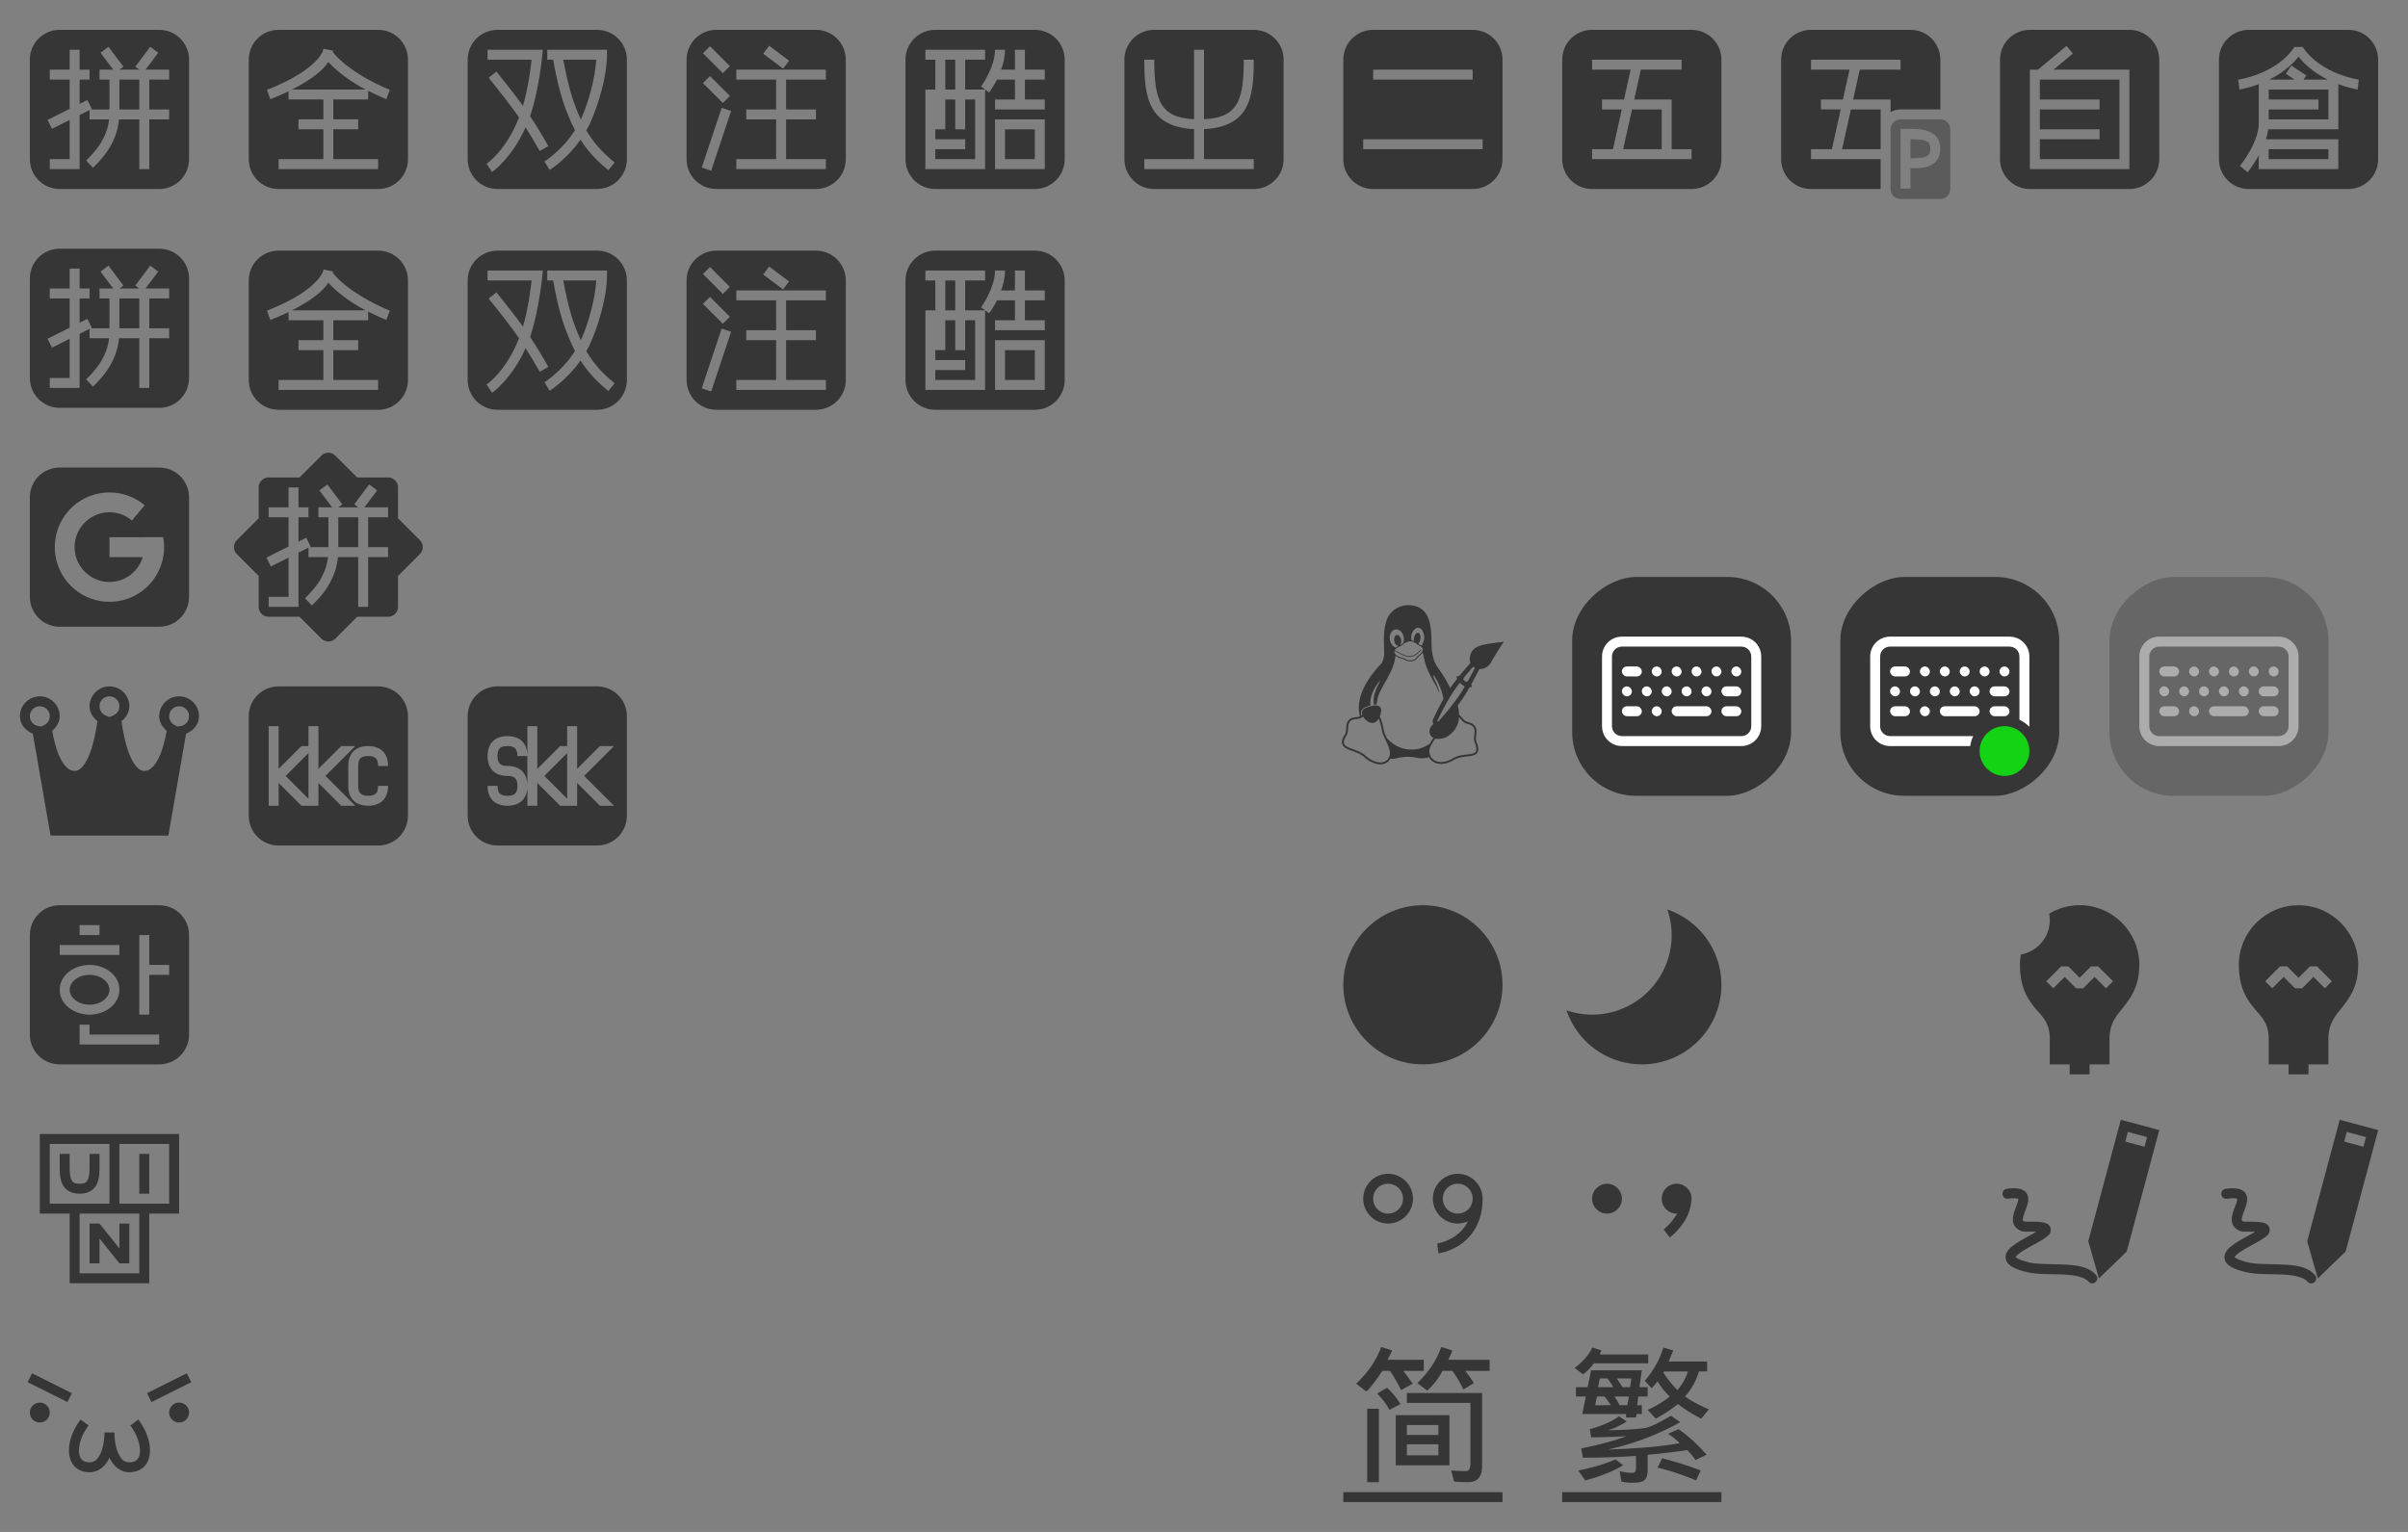 <?xml version="1.0" encoding="UTF-8" standalone="no"?>
<svg
   xmlns:dc="http://purl.org/dc/elements/1.1/"
   xmlns:cc="http://creativecommons.org/ns#"
   xmlns:rdf="http://www.w3.org/1999/02/22-rdf-syntax-ns#"
   xmlns:svg="http://www.w3.org/2000/svg"
   xmlns="http://www.w3.org/2000/svg"
   xmlns:sodipodi="http://sodipodi.sourceforge.net/DTD/sodipodi-0.dtd"
   xmlns:inkscape="http://www.inkscape.org/namespaces/inkscape"
   inkscape:version="1.0.1 (3bc2e813f5, 2020-09-07)"
   sodipodi:docname="fcitx.svg"
   width="242"
   height="154"
   version="1.1"
   id="svg213">
  <rect width="100%" height="100%" fill="#808080" stroke="none"/>
  <sodipodi:namedview
     inkscape:current-layer="svg213"
     inkscape:window-maximized="1"
     inkscape:window-y="0"
     inkscape:window-x="0"
     inkscape:cy="85.389998"
     inkscape:cx="166.60865"
     inkscape:zoom="6.7262801"
     showgrid="true"
     id="namedview129"
     inkscape:window-height="998"
     inkscape:window-width="1920"
     inkscape:pageshadow="2"
     inkscape:pageopacity="0"
     guidetolerance="10"
     gridtolerance="10"
     objecttolerance="10"
     borderopacity="1"
     bordercolor="#666666"
     pagecolor="#00af34"
     inkscape:document-rotation="0">
    <inkscape:grid
       id="grid1078"
       type="xygrid" />
  </sodipodi:namedview>
  <defs
     id="defs3">
    <style
       id="current-color-scheme"
       type="text/css">.ColorScheme-Text { color:#363636; }</style>
  </defs>
  <g
     id="fcitx-pinyin">
    <path
       class="ColorScheme-Text"
       d="m6 3c-1.662 0-3 1.338-3 3v10c0 1.662 1.338 3 3 3h10c1.662 0 3-1.338 3-3v-10c0-1.662-1.338-3-3-3zm4.9 1.701 1.5 2-0.398 0.299h1.996l-0.398-0.299 1.5-2 0.801 0.6-1.275 1.699h2.375v1h-2v3h2v1h-2v5h-1v-5h-2.041c-0.096 1.119-0.477 2.029-0.926 2.807-0.621 1.075-1.691 2.059-1.691 2.059l-0.684-0.729s1.013-0.97 1.51-1.83c0.402-0.695 0.705-1.412 0.793-2.307h-1.961v-0.941l-1 0.5v5.441h-3v-1h2v-3.939l-1.777 0.887-0.445-0.895 2.223-1.111v-2.941h-2v-1h2v-2h1v2h1v1h-1v2.439l0.777-0.387 0.445 0.895-0.105 0.053h1.883v-3h-1v-1h1.375l-1.275-1.699zm1.1 3.299v3h2v-3z"
       fill="currentColor"
       id="path5" />
    <path
       d="m0 0h22v22h-22z"
       fill="none"
       id="path7" />
  </g>
  <g
     id="fcitx-shuangpin">
    <path
       class="ColorScheme-Text"
       d="m50 3c-1.662 0-3 1.338-3 3v10c0 1.662 1.338 3 3 3h10c1.662 0 3-1.338 3-3v-10c0-1.662-1.338-3-3-3h-10zm-1 2h5.549l-0.051 0.549s-0.328 3.521-1.225 6.129c0.651 0.98 1.264 1.985 1.838 3.012l-0.869 0.49c-0.539-0.954-0.985-1.689-1.422-2.375-1.395 3.125-3.365 4.488-3.365 4.488l-0.557-0.832s1.971-1.313 3.264-4.656c-0.766-1.106-1.635-2.22-3.053-3.99l0.781-0.627c1.181 1.475 1.974 2.492 2.668 3.455 0.552-1.906 0.798-4 0.869-4.643h-4.428v-1zm6 0h6v0.5c0 2.147-0.833 4.968-1.707 6.908-0.111 0.246-0.242 0.465-0.367 0.693 0.624 1.083 1.46 2.114 2.844 3.231l-0.627 0.779c-1.282-1.034-2.147-2.041-2.803-3.064-1.394 1.987-3.103 3.037-3.103 3.037l-0.518-0.855s1.78-1.101 3.068-3.143c-0.337-0.649-0.621-1.307-0.887-1.992-0.758-1.957-1.208-4.502-1.31-5.094h-0.59v-1zm1.607 1c0.14 0.765 0.569 3.033 1.227 4.732 0.167 0.432 0.347 0.859 0.539 1.281l0.008-0.016c0.757-1.68 1.434-4.145 1.543-5.998h-3.316z"
       fill="currentColor"
       id="path10" />
    <path
       d="m44 0h22v22h-22z"
       fill="none"
       id="path12" />
  </g>
  <g
     id="fcitx-wubi">
    <path
       class="ColorScheme-Text"
       d="m160 3c-1.662 0-3 1.338-3 3v10c0 1.662 1.338 3 3 3h10c1.662 0 3-1.338 3-3v-10c0-1.662-1.338-3-3-3h-10zm0 3h9v1h-4.098l-0.666 3h3.764v5h2v1h-10v-1h2.1l0.889-4h-1.988v-1h2.211l0.666-3h-3.877v-1zm4.014 5-0.891 4h3.877v-4h-2.986z"
       fill="currentColor"
       id="path15" />
    <path
       d="m154 0h22v22h-22z"
       fill="none"
       id="path17" />
  </g>
  <g
     id="fcitx-googlepinyin">
    <path
       class="ColorScheme-Text"
       d="m6 47.002c-1.662 0-3 1.338-3 3v10c0 1.662 1.338 3 3 3h10c1.662 0 3-1.338 3-3v-10c0-1.662-1.338-3-3-3h-10zm5.008 2.5c1.295 1.74e-4 2.549 0.458 3.539 1.293l-1.291 1.529c-1.339-1.137-3.313-1.101-4.609 0.084-1.304 1.177-1.53 3.14-0.527 4.582 1 1.45 2.901 1.929 4.471 1.129 0.848-0.433 1.48-1.197 1.746-2.111h-3.336v-2h3.344l-0.002-0.008h2.057c0.434 2.355-0.708 4.783-2.898 5.9-2.456 1.247-5.456 0.49-7.025-1.773-1.562-2.269-1.209-5.343 0.826-7.199 0.987-0.895 2.265-1.401 3.598-1.424 0.036-0.001 0.073-0.002 0.109-0.002z"
       fill="currentColor"
       id="path20" />
    <path
       d="m0 44h22v22h-22z"
       fill="none"
       id="path22" />
  </g>
  <g
     id="fcitx-sunpinyin">
    <path
       class="ColorScheme-Text"
       d="m33 45.514c-0.256 0-0.511 0.099-0.707 0.295l-2.191 2.191h-3.102c-0.554 0-1 0.446-1 1v3.1l-2.193 2.193a0.998 0.998 0 0 0 0 1.414l2.193 2.193v3.1c0 0.554 0.446 1 1 1h3.1l2.193 2.193a0.998 0.998 0 0 0 1.414 0l2.193-2.193h3.1c0.554 0 1-0.446 1-1v-3.102l2.191-2.191a0.998 0.998 0 0 0 0-1.414l-2.191-2.191v-3.102c0-0.554-0.446-1-1-1h-3.102l-2.191-2.191a0.998 0.998 0 0 0-0.707-0.295zm-0.1 3.186 1.5 2-0.398 0.299h1.996l-0.398-0.299 1.5-2 0.8 0.6-1.275 1.7h2.375v1h-2v3h2v1h-2v5h-1v-5h-2.041c-0.096 1.119-0.477 2.03-0.926 2.807-0.62 1.075-1.691 2.058-1.691 2.058l-0.684-0.728s1.013-0.97 1.51-1.83c0.401-0.695 0.704-1.412 0.793-2.307h-1.961v-0.941l-1 0.5v5.441h-3v-1h2v-3.941l-1.777 0.888-0.446-0.894 2.223-1.113v-2.94h-2v-1h2v-2h1v2h1v1h-1v2.441l0.777-0.388 0.446 0.894-0.106 0.053h1.883v-3h-1v-1h1.375l-1.275-1.7 0.8-0.599zm1.1 3.3v3h2v-3z"
       fill="currentColor"
       id="path25" />
    <path
       d="m22 44h22v22h-22z"
       fill="none"
       id="path27" />
  </g>
  <g
     id="fcitx-emoji"
     transform="translate(0 -38)">
    <path
       d="M0 170h22v22H0z"
       fill="none"
       id="path30" />
    <path
       class="ColorScheme-Text"
       transform="translate(0 26)"
       d="M3.223 150.053l-.446.894 4 2 .446-.894-4-2zm15.554 0l-4 2 .446.894 4-2-.446-.894zM4 153a1 1 0 0 0-1 1 1 1 0 0 0 1 1 1 1 0 0 0 1-1 1 1 0 0 0-1-1zm14 0a1 1 0 0 0-1 1 1 1 0 0 0 1 1 1 1 0 0 0 1-1 1 1 0 0 0-1-1zm-9.9 1.7c-.81 1.08-1.235 2.288-1.16 3.335.037.524.21 1.022.568 1.39.358.37.888.575 1.492.575.961 0 1.639-.68 2-1.457.361.776 1.039 1.457 2 1.457.604 0 1.134-.205 1.492-.574.359-.37.531-.867.569-1.39.074-1.048-.35-2.257-1.16-3.337l-.801.602c.69.92 1.015 1.961.964 2.664-.025.351-.133.603-.29.765-.158.163-.378.27-.774.27-.528 0-.84-.307-1.107-.895-.268-.587-.393-1.41-.393-2.105h-1c0 .694-.125 1.518-.393 2.105-.267.588-.58.895-1.107.895-.396 0-.616-.107-.773-.27-.158-.162-.266-.414-.291-.765-.05-.703.274-1.744.964-2.664l-.8-.602z"
       fill="currentColor"
       id="path32" />
  </g>
  <g
     id="fcitx-erbi">
    <path
       class="ColorScheme-Text"
       d="m138 3c-1.662 0-3 1.338-3 3v10c0 1.662 1.338 3 3 3h10c1.662 0 3-1.338 3-3v-10c0-1.662-1.338-3-3-3h-10zm0 4h10v1h-10v-1zm-1 7h12v1h-12v-1z"
       fill="currentColor"
       id="path35" />
    <path
       d="m132 0h22v22h-22z"
       fill="none"
       id="path37" />
  </g>
  <g
     id="fcitx-ziranma">
    <path
       class="ColorScheme-Text"
       d="m204 3c-1.662 0-3 1.338-3 3v10c0 1.662 1.338 3 3 3h10c1.662 0 3-1.338 3-3v-10c0-1.662-1.338-3-3-3h-10zm3.68 1.615 0.641 0.77-1.938 1.615h7.617v10h-10v-10h0.818l2.861-2.385zm-2.68 3.385v2h6v1h-6v2h6v1h-6v2h8v-8h-8z"
       fill="currentColor"
       id="path40" />
    <path
       d="m198 0h22v22h-22z"
       fill="none"
       id="path42" />
  </g>
  <g
     id="fcitx-quanpin">
    <path
       class="ColorScheme-Text"
       d="m28 3c-1.662 0-3 1.338-3 3v10c0 1.662 1.338 3 3 3h10c1.662 0 3-1.338 3-3v-10c0-1.662-1.338-3-3-3h-10zm4.51 1.902 0.98 0.195c-0.01 0.05-0.034 0.096-0.047 0.146 1.877 2.289 5.732 3.787 5.732 3.787l-0.352 0.938s-0.808-0.321-1.824-0.838v0.869h-3.5v2h2.5v1h-2.5v3h4.5v1h-10v-1h4.5v-3h-2.5v-1h2.5v-2h-3.5v-0.824c-1.03 0.501-1.83 0.795-1.83 0.795l-0.34-0.941s1.341-0.489 2.736-1.277c1.396-0.789 2.757-1.92 2.943-2.85zm0.49 1.33c-0.668 0.996-1.845 1.772-2.941 2.391-0.247 0.14-0.484 0.256-0.721 0.377h7.396c-1.191-0.63-2.618-1.553-3.734-2.768z"
       fill="currentColor"
       id="path45" />
    <path
       d="m22 0h22v22h-22z"
       fill="none"
       id="path47" />
  </g>
  <g
     id="fcitx-cangjie">
    <path
       class="ColorScheme-Text"
       d="m226 3c-1.662 0-3 1.338-3 3v10c0 1.662 1.338 3 3 3h10c1.662 0 3-1.338 3-3v-10c0-1.662-1.338-3-3-3h-10zm4.584 1.723h0.832c1.844 2.765 5.646 3.281 5.646 3.281l-0.125 0.992c0-1e-7 -0.834-0.123-1.938-0.535v4.539h-7.055c-0.041 0.34-0.115 0.675-0.221 1h7.275v3h-8v-1.377c-0.022 0.04-0.044 0.086-0.066 0.125-0.521 0.911-1.043 1.565-1.043 1.565l-0.781-0.625c-1e-5 0 0.477-0.596 0.957-1.435 0.48-0.839 0.934-1.919 0.934-2.752v-4.039c-1.104 0.411-1.938 0.535-1.938 0.535l-0.125-0.992s3.803-0.516 5.646-3.281zm0.416 0.98c-0.859 1.07-1.934 1.799-2.934 2.297h2.531l-0.875-0.584 0.555-0.832 1.5 1-0.277 0.416h2.434c-1.001-0.498-2.075-1.227-2.934-2.297zm-3 3.297v1h5v1h-5v1h6v-3h-6zm0 6v1h6v-1h-6z"
       fill="currentColor"
       id="path50" />
    <path
       d="m220 0h22v22h-22z"
       fill="none"
       id="path52" />
  </g>
  <g
     id="fcitx-bopomofo">
    <path
       class="ColorScheme-Text"
       d="m72 3c-1.662 0-3 1.338-3 3v10c0 1.662 1.338 3 3 3h10c1.662 0 3-1.338 3-3v-10c0-1.662-1.338-3-3-3h-10zm5.301 1.6 2 1.5-0.602 0.801-2-1.5 0.602-0.801zm-5.947 0.047 2 2-0.707 0.707-2-2 0.707-0.707zm2.647 2.353h9v1h-4v3h3v1h-3v4h4v1h-9v-1h4v-4h-3v-1h3v-3h-4v-1zm-2.647 0.646 2 2-0.707 0.707-2-2 0.707-0.707zm1.172 3.195 0.949 0.316-2 6-0.949-0.316 2-6z"
       fill="currentColor"
       id="path55" />
    <path
       d="m66 0h22v22h-22z"
       fill="none"
       id="path57" />
  </g>
  <g
     id="fcitx-chewing">
    <path
       class="ColorScheme-Text"
       d="m94 3c-1.662 0-3 1.338-3 3v10c0 1.662 1.338 3 3 3h10c1.662 0 3-1.338 3-3v-10c0-1.662-1.338-3-3-3h-10zm-1 2h6v1h-2v3h2l-0.4-0.301c0-1e-7 1.4-1.949 1.4-3.699h1c0 0.709-0.165 1.389-0.383 2h1.383v-2h1v2h2v1h-2v2h2v1h-5v-1h2v-2h-1.803c-0.398 0.79-0.797 1.301-0.797 1.301l-0.4-0.301v8h-6v-8h1v-3h-1v-1zm2 1v3h1v-3h-1zm0 4v3h-1v1h3v1h-3v1h4v-6h-1v3h-1v-3h-1zm5 2h5v5h-5v-5zm1 1v3h3v-3h-3z"
       fill="currentColor"
       id="path60" />
    <path
       d="m88 0h22v22h-22z"
       fill="none"
       id="path62" />
  </g>
  <g
     id="fcitx-rime">
    <path
       class="ColorScheme-Text"
       d="m116 3c-1.662 0-3 1.338-3 3v10c0 1.662 1.338 3 3 3h10c1.662 0 3-1.338 3-3v-10c0-1.662-1.338-3-3-3h-10zm4 2h1v6.982c1.811-0.082 2.721-0.606 3.262-1.492 0.59-0.965 0.738-2.51 0.738-4.49h1c0 2.02-0.102 3.725-0.887 5.01-0.726 1.189-2.063 1.875-4.113 1.971v3.019h5v1h-11v-1h5v-3.019c-2.05-0.096-3.387-0.782-4.113-1.971-0.785-1.285-0.887-2.99-0.887-5.01h1c0 1.98 0.148 3.525 0.738 4.49 0.542 0.886 1.451 1.411 3.262 1.492v-6.982z"
       fill="currentColor"
       id="path65" />
    <path
       d="m110 0h22v22h-22z"
       fill="none"
       id="path67" />
  </g>
  <g
     id="fcitx-unikey"
     transform="translate(0 -60)">
    <path
       d="M0 170h22v22H0z"
       fill="none"
       id="path70" />
    <path
       class="ColorScheme-Text"
       transform="translate(0 48)"
       d="M4 126v8h3v7h8v-7h3v-8h-7zm1 1h6v6H5zm7 0h5v6h-5zm-6 1v1.5c0 .806.123 1.423.484 1.875.362.452.933.625 1.516.625s1.154-.173 1.516-.625c.361-.452.484-1.07.484-1.875V128H9v1.5c0 .694-.127 1.077-.266 1.25-.138.173-.317.25-.734.25s-.596-.077-.734-.25c-.139-.173-.266-.556-.266-1.25V128zm8 0v4h1v-4zm-6 6h6v6H8zm2 1H9v4h1v-2.498L12 139h1v-4h-1v2.498z"
       fill="currentColor"
       id="path72" />
  </g>
  <g
     id="fcitx-anthy"><path
   d="m0 66h22v22h-22z"
   fill="none"
   id="path75" />
<path
   class="ColorScheme-Text"
   d="m11 69c-1.099 0-2 0.901-2 2v2e-3c1e-3 0.609 0.333 1.122 0.795 1.496-0.145 0.976-0.373 2.233-0.77 3.256-0.211 0.546-0.467 1.014-0.734 1.316s-0.507 0.43-0.791 0.43c-0.298 0-0.54-0.111-0.793-0.348-0.253-0.236-0.495-0.6-0.701-1.037-0.38-0.804-0.608-1.815-0.762-2.644 0.44-0.375 0.756-0.88 0.756-1.471 0-1.099-0.901-2-2-2s-2 0.901-2 2c1e-3 0.821 0.564 1.455 1.299 1.758l1.781 10.242h11.84l1.781-10.24c0.736-0.303 1.3-0.938 1.299-1.76 0-1.099-0.901-2-2-2s-2 0.901-2 2c0 0.592 0.316 1.096 0.756 1.47-0.154 0.83-0.382 1.841-0.762 2.645-0.206 0.436-0.448 0.801-0.701 1.037-0.254 0.237-0.495 0.348-0.793 0.348-0.284 0-0.524-0.128-0.791-0.43-0.267-0.301-0.523-0.77-0.734-1.316-0.397-1.022-0.625-2.278-0.77-3.254 0.462-0.374 0.795-0.89 0.795-1.5 0-1.099-0.901-2-2-2zm0 1c0.558 0 1 0.442 1 1 0 0.384-0.218 0.73-0.563 0.898l-0.326 0.159-0.222-2e-3 -0.326-0.159c-0.343-0.167-0.562-0.514-0.563-0.896v-2e-3c-0.003-0.553 0.447-1.002 1-0.998zm-7 1c0.558 0 1 0.442 1 1 6.06e-4 0.374-0.208 0.716-0.541 0.887l-0.293 0.152-0.328-0.055c-0.484-0.076-0.84-0.494-0.838-0.984 0-0.558 0.442-1 1-1zm14 0c0.558 0 1 0.442 1 1 0 0.493-0.35 0.907-0.838 0.986l-0.326 0.055-0.295-0.154c-0.333-0.171-0.542-0.513-0.541-0.887 0-0.558 0.442-1 1-1z"
   fill="currentColor"
   id="path77" />


fill=&quot;currentColor&quot;/&gt;
 </g>
  <g
     id="fcitx-libkkc">
    <path
       class="ColorScheme-Text"
       d="m28 69c-1.662 0-3 1.338-3 3v10c0 1.662 1.338 3 3 3h10c1.662 0 3-1.338 3-3v-10c0-1.662-1.338-3-3-3h-10zm-1 4h1v4.293l2.293-2.293h0.707v-2h1v4.293l2.293-2.293h1.414l-3 3 3 3h-1.414l-2.293-2.293v2.293h-1.707l-2.293-2.293v2.293h-1v-8zm10 2c0.583 0 1.109 0.154 1.478 0.521 0.367 0.369 0.521 0.896 0.521 1.478h-1c0-0.417-0.096-0.639-0.229-0.771-0.131-0.133-0.354-0.229-0.771-0.229s-0.639 0.096-0.771 0.229c-0.133 0.131-0.229 0.354-0.229 0.771v2c0 0.417 0.096 0.64 0.229 0.771 0.131 0.133 0.354 0.229 0.771 0.229s0.639-0.096 0.771-0.229c0.133-0.131 0.229-0.354 0.229-0.771h1c0 0.583-0.154 1.111-0.521 1.478-0.369 0.367-0.896 0.521-1.478 0.521s-1.111-0.154-1.478-0.521c-0.367-0.369-0.521-0.896-0.521-1.478v-2c0-0.583 0.154-1.111 0.521-1.478 0.369-0.367 0.896-0.521 1.478-0.521zm-6 0.707-2.293 2.293 2.293 2.293v-4.586z"
       fill="currentColor"
       id="path80" />
    <path
       d="m22 66h22v22h-22z"
       fill="none"
       id="path82" />
  </g>
  <g
     id="fcitx-libskk">
    <path
       class="ColorScheme-Text"
       d="m50 69c-1.662 0-3 1.338-3 3v10c0 1.662 1.338 3 3 3h10c1.662 0 3-1.338 3-3v-10c0-1.662-1.338-3-3-3h-10zm3 4h1v4.293l2.293-2.293h0.707v-2h1v4.293l2.293-2.293h1.414l-3 3 3 3h-1.414l-2.293-2.293v2.293h-1.707l-2.293-2.293v2.293h-1v-2c0 0.583-0.154 1.111-0.521 1.478-0.369 0.367-0.896 0.521-1.478 0.521s-1.111-0.154-1.478-0.521c-0.367-0.369-0.521-0.896-0.521-1.478h1c0 0.417 0.096 0.64 0.229 0.771 0.131 0.133 0.354 0.229 0.771 0.229s0.639-0.096 0.771-0.229c0.133-0.131 0.229-0.354 0.229-0.771s-0.096-0.639-0.229-0.771c-0.131-0.133-0.354-0.229-0.771-0.229-0.583 0-1.111-0.154-1.478-0.521-0.367-0.369-0.521-0.896-0.521-1.478s0.154-1.111 0.521-1.478c0.369-0.367 0.896-0.521 1.478-0.521s1.109 0.154 1.478 0.521c0.367 0.369 0.521 0.896 0.521 1.478v-3zm0 3h-1c0-0.417-0.096-0.639-0.229-0.771-0.131-0.133-0.354-0.229-0.771-0.229s-0.639 0.096-0.771 0.229c-0.133 0.131-0.229 0.354-0.229 0.771s0.096 0.64 0.229 0.771c0.131 0.133 0.354 0.229 0.771 0.229 0.583 0 1.109 0.154 1.478 0.521 0.367 0.369 0.521 0.896 0.521 1.478v-3zm4-0.293-2.293 2.293 2.293 2.293v-4.586z"
       fill="currentColor"
       id="path85" />
    <path
       d="m44.021 66.021h22v22h-22z"
       fill="none"
       id="path87" />
  </g>
  <g
     id="fcitx-hangul">
    <path
       class="ColorScheme-Text"
       d="m6 91c-1.662 0-3 1.338-3 3v10c0 1.662 1.338 3 3 3h10c1.662 0 3-1.338 3-3v-10c0-1.662-1.338-3-3-3h-10zm2 2h2v1h-2v-1zm6 1h1v3h2v1h-2v4h-1v-8zm-8 1h6v1h-6v-1zm3 2c1.597 0 3 1.058 3 2.5s-1.403 2.5-3 2.5-3-1.058-3-2.5 1.403-2.5 3-2.5zm0 1c-1.165 0-2 0.733-2 1.5s0.835 1.5 2 1.5 2-0.733 2-1.5-0.835-1.5-2-1.5zm-1 5h1v1h7v1h-8v-2z"
       fill="currentColor"
       id="path90" />
    <path
       d="m0 88h22v22h-22z"
       fill="none"
       id="path92" />
  </g>
  <circle
     class="ColorScheme-Text"
     cx="143"
     cy="99"
     r="0"
     fill="currentColor"
     id="circle95" />
  <g
     id="fcitx-fullwidth-inactive"
     transform="translate(154 -82)">
    <path
       d="M0 170h22v22H0z"
       fill="none"
       id="path97" />
    <path
       class="ColorScheme-Text"
       transform="translate(-154 82)"
       d="M167.566 91.432A8 8 0 0 1 168 94a8 8 0 0 1-8 8 8 8 0 0 1-2.566-.432A8 8 0 0 0 165 107a8 8 0 0 0 8-8 8 8 0 0 0-5.434-7.568z"
       fill="currentColor"
       id="path99" />
  </g>
  <g
     id="fcitx-punc-inactive"
     transform="translate(154 -60)">
    <path
       d="M0 170h22v22H0z"
       fill="none"
       id="path102" />
    <circle
       class="ColorScheme-Text"
       cx="7.5"
       cy="180.5"
       r="1.5"
       fill="currentColor"
       id="circle104" />
    <path
       class="ColorScheme-Text"
       d="M14.5 179a1.5 1.5 0 0 0-1.5 1.5 1.5 1.5 0 0 0 1.5 1.5 1.5 1.5 0 0 0 .047-.002c-.533.94-1.348 1.602-1.348 1.602l.602.8s1.967-1.426 2.162-3.572A1.5 1.5 0 0 0 16 180.5a1.5 1.5 0 0 0-1.5-1.5z"
       fill="currentColor"
       id="path106" />
  </g>
  <g
     id="fcitx-punc-active"
     transform="translate(132 -60)">
    <path
       class="ColorScheme-Text"
       d="M7.5 178a2.508 2.508 0 0 0-2.5 2.5c0 1.375 1.125 2.5 2.5 2.5s2.5-1.125 2.5-2.5-1.125-2.5-2.5-2.5zm0 1c.834 0 1.5.666 1.5 1.5s-.666 1.5-1.5 1.5-1.5-.666-1.5-1.5.666-1.5 1.5-1.5z"
       fill="currentColor"
       id="path109" />
    <path
       d="M0 170h22v22H0z"
       fill="none"
       id="path111" />
    <path
       class="ColorScheme-Text"
       transform="translate(-198 82)"
       d="M212.5 96a2.508 2.508 0 0 0-2.5 2.5c0 1.375 1.125 2.5 2.5 2.5.365 0 .71-.084 1.023-.227a3.874 3.874 0 0 1-1.306 1.502c-.895.616-1.78.729-1.78.729l.125.992s1.116-.137 2.221-.896c1.105-.76 2.217-2.202 2.217-4.6 0-1.375-1.125-2.5-2.5-2.5zm0 1c.834 0 1.5.666 1.5 1.5s-.666 1.5-1.5 1.5-1.5-.666-1.5-1.5.666-1.5 1.5-1.5z"
       fill="currentColor"
       id="path113" />
  </g>
  <g
     id="fcitx-chttrans-inactive"
     transform="translate(132 -38)">
    <path
       d="M0 170h22v22H0z"
       fill="none"
       id="path116" />
    <path
       class="ColorScheme-Text"
       transform="translate(-132 60)"
       d="M138.81 113.406c-.507 1.367-1.347 2.598-2.519 3.692l.996.761c.195-.039.742-.722 1.64-2.05h.762c.43.625.801 1.27 1.114 1.933l1.172-.644-.938-1.29h2.05v-1.113h-3.632l.469-.937-1.113-.352zm6.036 0c-.47 1.328-1.27 2.54-2.403 3.633l.996.762c.665-.625 1.172-1.29 1.524-1.992h.996c.43.586.8 1.21 1.113 1.875l1.055-.645c-.273-.43-.566-.84-.879-1.23h2.461v-1.114h-4.16c.156-.312.293-.625.41-.937l-1.113-.352zm-5.45 4.102l-.996.586c.547.547.957 1.094 1.23 1.64l1.114-.586a7.528 7.528 0 0 0-1.348-1.64zm1.993.527v.996h6.386v6.035c0 .547-.136.82-.41.82-.39 0-.898-.019-1.523-.058l.293 1.113c.547.04 1.015.059 1.406.059.469 0 .82-.137 1.055-.41.234-.274.351-.664.351-1.172v-7.383h-7.558zm-3.985 1.582V127h1.172v-7.383h-1.172zm2.871.645v5.039h5.391v-5.04h-5.39zm1.114.996h3.164v.996h-3.164v-.996zm0 1.933h3.164v1.114h-3.164v-1.114zM135 128v1h16v-1h-16z"
       fill="currentColor"
       id="path118" />
  </g>
  <g
     id="fcitx-chttrans-active"
     transform="translate(154 -38)">
    <path
       d="M0 170h22v22H0z"
       fill="none"
       id="path121" />
    <path
       class="ColorScheme-Text"
       transform="translate(-154 60)"
       d="M160.02 113.465c-.313.703-.899 1.387-1.758 2.05l.82.645c.39-.273.762-.644 1.113-1.113h5.45v-.879h-4.864c.04-.117.098-.254.176-.41l-.937-.293zm7.148 0a9.114 9.114 0 0 1-1.875 3.34l.703.761.586-.703a6.784 6.784 0 0 0 1.23 1.524c-.625.508-1.367.957-2.226 1.347l.82.88a14.66 14.66 0 0 0 2.227-1.466 14.006 14.006 0 0 0 2.344 1.465l.761-.937c-.937-.39-1.738-.82-2.402-1.29a6.443 6.443 0 0 0 1.406-2.519h.82v-.996h-3.867l.47-1.113-.997-.293zm-7.266 2.285l-.351 1.7h-1.172v.937h.996l-.352 1.758h4.395v.351h.996l.059-.351H165v-.88h-.469l.117-.878h.938v-.938h-.82l.234-1.699h-5.098zm7.325.117h2.402c-.195.664-.547 1.29-1.055 1.875a10.674 10.674 0 0 1-1.406-1.758c.04-.039.059-.078.059-.117zm-6.446.703h.762c.195.235.39.528.586.88h-1.524l.176-.88zm1.7 0h1.464l-.117.88h-.762l-.586-.88zm-1.993 1.817h.762c.195.234.41.527.645.879h-1.583l.176-.88zm1.758 0h1.465l-.176.879h-.762a6.542 6.542 0 0 0-.527-.88zm5.684 1.933c-1.25.742-2.11 1.153-2.578 1.23-.704.118-1.954.196-3.75.235a8.109 8.109 0 0 0 1.875-.879l-.762-.527c-.781.547-1.758.976-2.93 1.289l.117.82c1.172 0 2.364-.039 3.575-.117-1.25.469-2.774.879-4.57 1.23l.175.938c1.758 0 3.535-.059 5.332-.176v1.23c0 .313-.117.47-.351.47-.43 0-.86-.06-1.29-.176l.176 1.054c.352.079.723.118 1.114.118.625 0 1.035-.098 1.23-.293.195-.196.293-.528.293-.996v-1.524a69.146 69.146 0 0 0 3.984-.469c.313.313.586.645.82.996l1.114-.527a14.92 14.92 0 0 0-2.813-2.578l-1.054.469c.43.273.82.586 1.172.937-1.563.313-3.965.528-7.207.645 2.617-.586 5.039-1.504 7.265-2.754l-.937-.645zm-.88 4.278l-.468.937c1.29.313 2.578.742 3.867 1.29l.469-.997c-1.211-.469-2.5-.879-3.867-1.23zm-4.687.117c-1.133.469-2.383.84-3.75 1.113l.703.996c1.485-.39 2.754-.898 3.809-1.523l-.762-.586zM157 128v1h16v-1h-16z"
       fill="currentColor"
       id="path123" />
  </g>
  <g
     id="fcitx-remind-active"><path
   class="ColorScheme-Text"
   d="m209 91c-1.12 0-2.164 0.313-3.062 0.85a3.5 3.5 0 0 1 0.062 0.65 3.5 3.5 0 0 1-2.9 3.449c-0.061 0.342-0.1 0.692-0.1 1.051-4.2e-4 0.019 2e-4 0.038 0.002 0.057 0.014 2.321 0.859 3.51 1.619 4.394 0.764 0.893 1.379 1.442 1.379 3.049v2.5h2v1h2v-1h2v-2.5c0-1.607 0.635-2.304 1.391-3.25 0.75-0.936 1.589-2.103 1.605-4.188 3e-3 -0.021 0.004-0.042 0.004-0.062 0-3.308-2.692-6-6-6zm-1.853 6.146h0.707l1.147 1.147 1.147-1.147h0.707l1.5 1.5-0.707 0.707-1.147-1.147-1.147 1.147h-0.707l-1.147-1.147-1.147 1.147-0.707-0.707 1.5-1.5z"
   fill="currentColor"
   id="path126" />


fill=&quot;currentColor&quot;/&gt;
  <path
   d="m198 88h22v22h-22z"
   fill="none"
   id="path128" />
<circle
   cx="202.5"
   cy="92.5"
   rx="2.5"
   ry="2.5"
   fill="#42d15b"
   id="circle130" />
</g>
  <g
     id="fcitx-handwriting-active"><path
   class="ColorScheme-Text"
   d="m213.14 112.57-3.272 12.207 1.07 3.739 2.795-2.703 3.27-12.207-0.482-0.131zm0.707 1.223 1.931 0.518-0.26 0.968-1.931-0.52zm-11.522 5.66c-0.216 7e-3 -0.431 0.026-0.644 0.057-0.661 0.091-0.525 1.083 0.136 0.992 0.42-0.058 0.71-0.056 0.872-0.03 0.16 0.027 0.164 0.058 0.152 0.042-0.012-0.017 6e-3 -0.01-6e-3 0.092-0.027 0.154-0.069 0.305-0.125 0.45-0.134 0.374-0.351 0.824-0.41 1.327-0.03 0.251-0.015 0.54 0.133 0.806 0.147 0.268 0.42 0.468 0.738 0.575 0.153 0.05 0.213 0.04 0.309 0.045 0.095 4e-3 0.2 5e-3 0.316 5e-3 0.231 0 0.504-3e-3 0.758 4e-3 0.032 1e-3 0.047 6e-3 0.078 8e-3 -0.09 0.056-0.146 0.098-0.252 0.158-0.533 0.301-1.218 0.645-1.781 1.022-0.282 0.188-0.536 0.383-0.737 0.621-0.2 0.238-0.37 0.576-0.287 0.95 0.083 0.372 0.37 0.631 0.73 0.825 0.361 0.195 0.834 0.352 1.481 0.498 1.051 0.238 2.36 0.169 3.543 0.221s2.169 0.26 2.553 0.703c0.435 0.535 1.224-0.151 0.754-0.656-0.756-0.871-2.016-0.992-3.262-1.047s-2.55-0.01-3.367-0.195c-0.596-0.135-1-0.28-1.227-0.403-0.227-0.122-0.235-0.195-0.228-0.162s-0.019 0.023 0.076-0.09c0.157-0.166 0.334-0.311 0.527-0.433 0.482-0.322 1.152-0.663 1.717-0.982 0.262-0.141 0.513-0.301 0.752-0.479 0.214-0.166 0.466-0.33 0.477-0.752 6e-3 -0.246-0.165-0.47-0.305-0.564-0.121-0.079-0.256-0.133-0.397-0.16-0.269-0.054-0.543-0.082-0.818-0.083-0.282-8e-3 -0.562-4e-3 -0.783-4e-3 -0.11 0-0.206 0-0.272-3e-3 -0.021-1e-3 -0.043-4e-3 -0.064-8e-3 0.012 4e-3 0.013 7e-3 0.027 0.011-0.05-0.016-0.047-0.015-0.027-0.011-0.114-0.043-0.142-0.077-0.154-0.098-0.013-0.023-0.03-0.08-0.016-0.205 0.03-0.25 0.206-0.675 0.36-1.105 0.076-0.216 0.148-0.436 0.175-0.678 0.028-0.242 6e-3 -0.535-0.176-0.787-0.181-0.252-0.478-0.39-0.798-0.444-0.175-0.028-0.351-0.038-0.528-0.033z"
   fill="currentColor"
   id="path133" />


fill=&quot;currentColor&quot;/&gt;
  <path
   d="m198 110h22v22h-22z"
   fill="none"
   id="path135" />
<path
   d="m198 110h22v22h-22z"
   fill="none"
   id="path137" />
<circle
   cx="202.5"
   cy="114.5"
   rx="2.5"
   ry="2.5"
   fill="#42d15b"
   id="circle139" />
</g>
  <g
     id="fcitx-handwriting-inactive"
     transform="translate(22)"><path
   class="ColorScheme-Text"
   transform="translate(-22)"
   d="m235.14 112.57-3.272 12.207 1.07 3.739 2.795-2.703 3.27-12.207-0.482-0.131zm0.707 1.223 1.931 0.518-0.26 0.968-1.931-0.52zm-11.522 5.66c-0.216 7e-3 -0.431 0.026-0.644 0.057-0.663 0.077-0.548 1.071 0.115 0.994 7e-3 -5.2e-4 0.014-1e-3 0.021-2e-3 0.42-0.058 0.71-0.056 0.872-0.03 0.16 0.027 0.164 0.058 0.152 0.042-0.012-0.017 6e-3 -0.01-6e-3 0.092-0.027 0.154-0.069 0.305-0.125 0.45-0.134 0.374-0.351 0.824-0.41 1.327-0.03 0.251-0.015 0.54 0.133 0.806 0.147 0.268 0.42 0.468 0.738 0.575 0.153 0.05 0.213 0.04 0.309 0.045 0.095 4e-3 0.2 5e-3 0.316 5e-3 0.231 0 0.504-3e-3 0.758 4e-3 0.032 1e-3 0.047 6e-3 0.078 8e-3 -0.09 0.056-0.146 0.098-0.252 0.158-0.533 0.301-1.218 0.645-1.781 1.022-0.282 0.188-0.536 0.383-0.737 0.621-0.2 0.238-0.37 0.576-0.287 0.95 0.083 0.372 0.37 0.631 0.73 0.825 0.361 0.195 0.834 0.352 1.481 0.498 1.051 0.238 2.36 0.169 3.543 0.221s2.169 0.26 2.553 0.703c0.435 0.535 1.224-0.151 0.754-0.656-0.756-0.871-2.016-0.992-3.262-1.047s-2.55-0.01-3.367-0.195c-0.596-0.135-1-0.28-1.227-0.403-0.227-0.122-0.235-0.195-0.228-0.162s-0.019 0.023 0.076-0.09c0.157-0.166 0.334-0.311 0.527-0.433 0.482-0.322 1.152-0.663 1.717-0.982 0.262-0.141 0.513-0.301 0.752-0.479 0.214-0.166 0.466-0.33 0.477-0.752 6e-3 -0.246-0.165-0.47-0.305-0.564-0.121-0.079-0.256-0.133-0.397-0.16-0.269-0.054-0.543-0.082-0.818-0.083-0.282-8e-3 -0.562-4e-3 -0.783-4e-3 -0.11 0-0.206 0-0.272-3e-3 -0.021-1e-3 -0.043-4e-3 -0.064-8e-3 0.012 4e-3 0.013 7e-3 0.027 0.011-0.05-0.016-0.047-0.015-0.027-0.011-0.114-0.043-0.142-0.077-0.154-0.098-0.013-0.023-0.03-0.08-0.016-0.205 0.03-0.25 0.206-0.675 0.36-1.105 0.076-0.216 0.148-0.436 0.175-0.678 0.028-0.242 6e-3 -0.535-0.176-0.787-0.181-0.252-0.478-0.39-0.798-0.444-0.175-0.028-0.351-0.038-0.528-0.033z"
   fill="currentColor"
   id="path142" />


fill=&quot;currentColor&quot;/&gt;
  <path
   d="m198 110h22v22h-22z"
   fill="none"
   id="path144" />
<path
   d="m198 110h22v22h-22z"
   fill="none"
   id="path146" />
</g>
  <g
     id="fcitx"
     transform="translate(132 79.838)">
    <path
       d="m0-22h22v22h-22z"
       fill="none"
       id="path149" />
    <path
       class="ColorScheme-Text"
       d="m9.57-19c-0.937-0.017-1.837 0.536-2.184 1.438-0.414 1.077-0.296 2.244-0.279 3.368 6e-3 0.364-0.092 0.696-0.24 1.009a3.431 3.431 0 0 1-0.21 0.223c-0.736 0.813-2.565 2.95-1.983 5.14-0.146 0.064-0.317 0.072-0.503 0.093-0.219 0.026-0.463 0.082-0.657 0.312-0.173 0.2-0.199 0.474-0.219 0.732-0.02 0.259-0.035 0.506-0.125 0.659-0.263 0.408-0.352 0.709-0.293 0.955 0.06 0.246 0.266 0.4 0.515 0.519 0.497 0.238 1.217 0.381 1.71 0.824h1e-3c0.525 0.465 1.106 0.724 1.614 0.728 0.423 3e-3 0.796-0.187 1.01-0.571 0.19 0.034 0.387 0.03 0.587-0.027a4.355 4.355 0 0 1 2.08-0.06c0.413 0.086 0.826 0.054 1.218-0.065 0.167 0.316 0.45 0.53 0.793 0.623 0.496 0.133 1.11 0.025 1.697-0.333h1e-3c0.57-0.354 1.3-0.323 1.827-0.437 0.264-0.057 0.495-0.161 0.59-0.396s0.05-0.556-0.148-1.038c-0.067-0.167-0.04-0.416-0.011-0.678 0.028-0.262 0.055-0.543-0.08-0.777-0.148-0.268-0.379-0.372-0.59-0.442-0.212-0.07-0.406-0.115-0.548-0.253-0.156-0.16-0.309-0.375-0.503-0.546l-5e-3 -5e-3c-8e-3 -0.3-0.057-0.609-0.137-0.917 0.426-0.566 0.858-1.2 1.179-1.818h3e-3l0.24-0.034-0.063-0.3 0.038-0.03 0.786-1.478c0.43 0.022 0.9-0.187 1.176-0.686a25.336 25.336 0 0 1 1.283-2.058c-1.886 0.269-3.349 0.242-3.43 1.686-8e-3 0.164 0.017 0.31 0.066 0.44l-1.087 1.274-0.01 0.042-0.334 0.053 0.1 0.236c-0.24 0.282-0.472 0.595-0.69 0.918-0.055-0.097-0.11-0.193-0.167-0.286-0.318-0.648-0.731-1.248-1.137-1.842-0.487-0.716-0.575-1.59-0.583-2.462-0.016-1.813-0.21-3.693-2.298-3.733zm0.895 2.267c0.165-0.01 0.334 0.074 0.461 0.251 0.127 0.178 0.21 0.514 0.21 0.706 2e-3 0.261-0.092 0.523-0.198 0.714a0.692 0.692 0 0 1-0.096 0.13l-0.262-0.152-0.06-0.035a0.326 0.594 8.727 0 0 0.227-0.475 0.326 0.594 8.727 0 0-0.262-0.63 0.326 0.594 8.727 0 0-0.386 0.547 0.326 0.594 8.727 0 0 2e-3 0.293 0.98 0.98 0 0 0-0.179-0.058l-0.057-0.01a1.439 1.439 0 0 1-0.04-0.25c-0.014-0.26 0.039-0.427 0.145-0.618s0.33-0.403 0.495-0.413zm-2.14 0.161a0.93 0.707 82.237 0 1 0.03 1e-3 0.93 0.707 82.237 0 1 0.72 0.806 0.93 0.707 82.237 0 1-0.053 0.57 2.028 2.028 0 0 0-0.117 0.092 1.173 1.173 0 0 1-0.26 0.16 0.553 0.348 80.266 0 0 0.16-0.593 0.553 0.348 80.266 0 0-0.384-0.473 0.553 0.348 80.266 0 0-0.295 0.623 0.553 0.348 80.266 0 0 0.477 0.464c-0.07 0.036-0.15 0.077-0.254 0.14-0.024 0.013-0.045 0.028-0.066 0.043a0.93 0.707 82.237 0 1-0.601-0.786 0.93 0.707 82.237 0 1 0.644-1.047zm1.384 1.208a0.811 0.811 0 0 1 0.192 0.018c0.24 0.052 0.413 0.202 0.52 0.283 0.02 0.015 0.046 0.028 0.11 0.065l0.3 0.173a0.292 0.292 0 0 1 0.152 0.322c-0.023 0.139-0.13 0.308-0.342 0.468h-1e-3c-0.13 0.104-0.213 0.23-0.313 0.336a0.712 0.712 0 0 1-0.418 0.23 0.976 0.976 0 0 1-0.594-0.078c-0.168-0.072-0.314-0.167-0.472-0.198-0.325-0.06-0.572-0.233-0.666-0.417a0.353 0.353 0 0 1-0.04-0.214c0.06 0.01 0.138 0.042 0.23 0.088 0.11 0.056 0.24 0.132 0.383 0.206 0.284 0.15 0.618 0.297 0.96 0.28 0.34-0.017 0.603-0.192 0.791-0.36 0.094-0.085 0.17-0.168 0.228-0.229 0.029-0.03 0.054-0.056 0.072-0.072 0.02-0.016 0.034-0.02 0.028-0.02l-4e-3 -0.074c-0.031 1e-3 -0.05 0.018-0.072 0.038-0.023 0.02-0.048 0.046-0.078 0.077-0.058 0.062-0.132 0.143-0.223 0.224-0.181 0.163-0.428 0.326-0.746 0.342s-0.641-0.124-0.922-0.271c-0.14-0.074-0.27-0.149-0.384-0.206a0.94 0.94 0 0 0-0.243-0.094 0.52 0.52 0 0 1 0.241-0.25h2e-3c0.286-0.172 0.416-0.198 0.57-0.33 0.289-0.247 0.534-0.332 0.74-0.337zm1.262 1.133c0.036 0.087 0.067 0.18 0.088 0.285 0.188 0.98 0.396 1.585 1.344 3.2 0.098 0.247 0.172 0.423 0.256 0.628a3.772 3.772 0 0 0-0.392-1.185c-0.58-1.225-2e-3 -0.47 0.258 0.077 0.19 0.355 0.414 0.966 0.548 1.65a23.216 23.216 0 0 0-0.963 1.876 0.743 0.743 0 0 0-0.127 0.405c2e-3 0.087 0.031 0.17 0.077 0.242-0.516 0.38-0.54 1.126 2e-3 1.396-0.055 0.078-0.107 0.153-0.16 0.233a5.01 5.01 0 0 0-0.216 0.355c-1.139 0.809-2.958 0.912-4.309-0.557-0.127-0.276-0.243-0.539-0.286-0.741v-1e-3c-0.098-0.482-0.2-0.926-0.35-1.285a2.491 2.491 0 0 0-0.08-0.17c0.106-0.25 0.158-0.511 0.139-0.67-0.072-0.423-0.384-0.509-1.086-0.348-0.596 0.144-0.957 0.428-0.808 0.858-0.027 0.023-0.054 0.043-0.08 0.064-0.198-0.504 0.21-0.837 0.896-1.006-0.1-0.931 0.444-1.876 0.962-2.491 0.015 0.02-0.022 0.13-0.155 0.402-0.294 0.504-0.582 1.325-0.45 2.022 0.098-0.013 0.191-0.023 0.272-0.023 0.047-0.506 0.172-0.983 0.386-1.367 0.409-0.87 1.462-2.337 1.492-3.554 0.141 0.136 0.349 0.242 0.596 0.288 0.13 0.026 0.275 0.116 0.452 0.192 0.177 0.075 0.389 0.134 0.65 0.085a0.827 0.827 0 0 0 0.472-0.26c0.108-0.114 0.188-0.235 0.302-0.325 0.118-0.09 0.207-0.182 0.27-0.275zm5.077 1.411a0.994 0.994 0 0 0 0.182 0.12l-0.69 1.299-0.163 0.128c-0.054-0.028-0.109-0.052-0.164-0.094-0.073-0.055-0.093-0.104-0.15-0.167l0.043-0.182zm-1.33 1.62a2.1 2.1 0 0 0 0.486 0.366c-0.882 1.622-2.581 3.44-2.596 3.456-0.104 0.09-0.17 0.073-0.172 0.075v-2e-3c0-0.021 0.01-0.082 0.067-0.171l0.01-0.015 7e-3 -0.016s1.037-2.277 2.198-3.693zm-0.422 2.54m-9.307 0.857c0.238 0.421 0.753 0.772 1.163 0.595 0.158-0.067 0.294-0.217 0.4-0.396l0.012 0.025c0.14 0.336 0.242 0.77 0.339 1.25 0.08 0.371 0.326 0.822 0.521 1.269 0.195 0.446 0.329 0.88 0.231 1.172v2e-3c-0.153 0.491-0.493 0.698-0.936 0.695-0.444-3e-3 -0.99-0.239-1.49-0.68-0.545-0.489-1.298-0.635-1.755-0.853-0.228-0.11-0.37-0.226-0.41-0.392-0.041-0.167 0.017-0.42 0.268-0.81l1e-3 -2e-3v-1e-3c0.128-0.216 0.133-0.488 0.153-0.741 0.02-0.254 0.052-0.484 0.173-0.623 0.155-0.185 0.328-0.222 0.534-0.246 0.207-0.024 0.443-0.025 0.66-0.162l2e-3 -1e-3c0.047-0.032 0.09-0.066 0.134-0.101zm9.642 0.06c0.125 0.134 0.245 0.29 0.376 0.424h1e-3l1e-3 2e-3c0.188 0.182 0.422 0.232 0.621 0.297 0.2 0.066 0.366 0.138 0.485 0.354v1e-3h1e-3c0.095 0.165 0.083 0.404 0.055 0.662-0.028 0.259-0.072 0.532 0.024 0.77 0.19 0.464 0.21 0.74 0.148 0.895-0.063 0.155-0.213 0.23-0.453 0.282-0.481 0.103-1.254 0.066-1.888 0.46-0.551 0.336-1.116 0.427-1.548 0.311-0.431-0.116-0.736-0.427-0.8-0.944v-2e-3c-0.047-0.312 0.15-0.699 0.406-1.087 0.06-0.092 0.124-0.18 0.187-0.271 0.264 0.065 0.62 0.04 1.071-0.131 0.896-0.513 1.264-1.234 1.313-2.023zm-1.187 0.116m-0.318 0.357-0.198 0.215z"
       fill="currentColor"
       id="path151" />
  </g>
  <g
     id="fcitx-remind-inactive"
     transform="translate(22)"><path
   class="ColorScheme-Text"
   d="m209 91c-3.308 0-6 2.692-6 6-4.2e-4 0.019 2e-4 0.038 2e-3 0.057 0.014 2.321 0.859 3.51 1.619 4.394 0.764 0.893 1.379 1.442 1.379 3.049v2.5h2v1h2v-1h2v-2.5c0-1.607 0.635-2.304 1.391-3.25 0.75-0.936 1.589-2.103 1.605-4.188 0.003-0.021 0.004-0.042 0.004-0.062 0-3.308-2.692-6-6-6zm-1.853 6.146h0.707l1.147 1.147 1.147-1.147h0.707l1.5 1.5-0.707 0.707-1.147-1.147-1.147 1.147h-0.707l-1.147-1.147-1.147 1.147-0.707-0.707z"
   fill="currentColor"
   id="path159" />


fill=&quot;currentColor&quot;/&gt;
  <path
   d="m198 88h22v22h-22z"
   fill="none"
   id="path161" />
</g>
  <g
     id="fcitx-pinyin-libpinyin"
     transform="translate(0,22)">
    <path
       class="ColorScheme-Text"
       d="m6 3c-1.662 0-3 1.338-3 3v10c0 1.662 1.338 3 3 3h10c1.662 0 3-1.338 3-3v-10c0-1.662-1.338-3-3-3zm4.9 1.701 1.5 2-0.398 0.299h1.996l-0.398-0.299 1.5-2 0.801 0.6-1.275 1.699h2.375v1h-2v3h2v1h-2v5h-1v-5h-2.041c-0.096 1.119-0.477 2.029-0.926 2.807-0.621 1.075-1.691 2.059-1.691 2.059l-0.684-0.729s1.013-0.97 1.51-1.83c0.402-0.695 0.705-1.412 0.793-2.307h-1.961v-0.941l-1 0.5v5.441h-3v-1h2v-3.939l-1.777 0.887-0.445-0.895 2.223-1.111v-2.941h-2v-1h2v-2h1v2h1v1h-1v2.439l0.777-0.387 0.445 0.895-0.105 0.053h1.883v-3h-1v-1h1.375l-1.275-1.699zm1.1 3.299v3h2v-3z"
       fill="currentColor"
       id="path176" />
    <path
       d="m0 0h22v22h-22z"
       fill="none"
       id="path178" />
  </g>
  <g
     id="fcitx-shuangpin-libpinyin"
     transform="translate(0 22.195)">
    <path
       class="ColorScheme-Text"
       d="m50 3c-1.662 0-3 1.338-3 3v10c0 1.662 1.338 3 3 3h10c1.662 0 3-1.338 3-3v-10c0-1.662-1.338-3-3-3zm-1 2h5.549l-0.051 0.549s-0.328 3.521-1.225 6.129c0.651 0.98 1.264 1.985 1.838 3.012l-0.869 0.49c-0.539-0.954-0.985-1.689-1.422-2.375-1.395 3.125-3.365 4.488-3.365 4.488l-0.557-0.832s1.971-1.313 3.264-4.656c-0.766-1.106-1.635-2.22-3.053-3.99l0.781-0.627c1.181 1.475 1.974 2.492 2.668 3.455 0.552-1.906 0.798-4 0.869-4.643h-4.428zm6 0h6v0.5c0 2.147-0.833 4.968-1.707 6.908-0.111 0.246-0.242 0.465-0.367 0.693 0.624 1.083 1.46 2.114 2.844 3.231l-0.627 0.779c-1.282-1.034-2.147-2.041-2.803-3.064-1.394 1.987-3.103 3.037-3.103 3.037l-0.518-0.855s1.78-1.101 3.068-3.143c-0.337-0.649-0.621-1.307-0.887-1.992-0.758-1.957-1.208-4.502-1.31-5.094h-0.59zm1.607 1c0.14 0.765 0.569 3.033 1.227 4.732 0.167 0.432 0.347 0.859 0.539 1.281l0.008-0.016c0.757-1.68 1.434-4.145 1.543-5.998z"
       fill="currentColor"
       id="path181" />
    <path
       d="m44 0h22v22h-22z"
       fill="none"
       id="path183" />
  </g>
  <g
     id="fcitx-quanpin-libpinyin"
     transform="translate(0 22.195)">
    <path
       class="ColorScheme-Text"
       d="m28 3c-1.662 0-3 1.338-3 3v10c0 1.662 1.338 3 3 3h10c1.662 0 3-1.338 3-3v-10c0-1.662-1.338-3-3-3zm4.51 1.902 0.98 0.195c-0.01 0.05-0.034 0.096-0.047 0.146 1.877 2.289 5.732 3.787 5.732 3.787l-0.352 0.938s-0.808-0.321-1.824-0.838v0.869h-3.5v2h2.5v1h-2.5v3h4.5v1h-10v-1h4.5v-3h-2.5v-1h2.5v-2h-3.5v-0.824c-1.03 0.501-1.83 0.795-1.83 0.795l-0.34-0.941s1.341-0.489 2.736-1.277c1.396-0.789 2.757-1.92 2.943-2.85zm0.49 1.33c-0.668 0.996-1.845 1.772-2.941 2.391-0.247 0.14-0.484 0.256-0.721 0.377h7.396c-1.191-0.63-2.618-1.553-3.734-2.768z"
       fill="currentColor"
       id="path186" />
    <path
       d="m22 0h22v22h-22z"
       fill="none"
       id="path188" />
  </g>
  <g
     id="fcitx-bopomofo-libpinyin"
     transform="translate(0 22.195)">
    <path
       class="ColorScheme-Text"
       d="m72 3c-1.662 0-3 1.338-3 3v10c0 1.662 1.338 3 3 3h10c1.662 0 3-1.338 3-3v-10c0-1.662-1.338-3-3-3zm5.301 1.6 2 1.5-0.602 0.801-2-1.5zm-5.947 0.047 2 2-0.707 0.707-2-2zm2.647 2.353h9v1h-4v3h3v1h-3v4h4v1h-9v-1h4v-4h-3v-1h3v-3h-4zm-2.647 0.646 2 2-0.707 0.707-2-2zm1.172 3.195 0.949 0.316-2 6-0.949-0.316z"
       fill="currentColor"
       id="path191" />
    <path
       d="m66 0h22v22h-22z"
       fill="none"
       id="path193" />
  </g>
  <g
     id="fcitx-chewing-libpinyin"
     transform="translate(0 22.195)">
    <path
       class="ColorScheme-Text"
       d="m94 3c-1.662 0-3 1.338-3 3v10c0 1.662 1.338 3 3 3h10c1.662 0 3-1.338 3-3v-10c0-1.662-1.338-3-3-3zm-1 2h6v1h-2v3h2l-0.4-0.301c0-1e-7 1.4-1.949 1.4-3.699h1c0 0.709-0.165 1.389-0.383 2h1.383v-2h1v2h2v1h-2v2h2v1h-5v-1h2v-2h-1.803c-0.398 0.79-0.797 1.301-0.797 1.301l-0.4-0.301v8h-6v-8h1v-3h-1zm2 1v3h1v-3zm0 4v3h-1v1h3v1h-3v1h4v-6h-1v3h-1v-3zm5 2h5v5h-5zm1 1v3h3v-3z"
       fill="currentColor"
       id="path196" />
    <path
       d="m88 0h22v22h-22z"
       fill="none"
       id="path198" />
  </g>
  <g
     id="fcitx-fullwidth-active"
     transform="translate(132 -82)">
    <rect
       x="-2.471e-9"
       y="170"
       width="22"
       height="22"
       fill="none"
       id="rect201" />
    <ellipse
       class="ColorScheme-Text"
       cx="11"
       cy="181"
       rx="8"
       ry="8"
       fill="currentColor"
       id="ellipse203" />
  </g>
  <g
     id="fcitx-wbpy">
    <path
       class="ColorScheme-Text"
       d="m182 3c-1.662 0-3 1.338-3 3v10c0 1.662 1.338 3 3 3h7v-3h-7v-1h2.1l0.889-4h-1.988v-1h2.211l0.666-3h-3.877v-1h9v1h-4.098l-0.666 3h3.764v1.275c0.295-0.171 0.633-0.275 1-0.275h4v-5c0-1.662-1.338-3-3-3h-10zm4.014 8-0.891 4h3.877v-4h-2.986z"
       fill="currentColor"
       id="path206" />
    <path
       d="m176 0h22v22h-22z"
       fill="none"
       id="path208" />
    <path
       class="ColorScheme-Text"
       d="m191 12c-0.554 0-1 0.446-1 1v6c0 0.554 0.446 1 1 1h4c0.554 0 1-0.446 1-1v-6c0-0.554-0.446-1-1-1h-4zm0 0.957h0.5c0.75 0 1.532-0.017 2.221 0.213 0.344 0.115 0.676 0.305 0.916 0.613 0.24 0.308 0.363 0.716 0.363 1.174s-0.124 0.866-0.363 1.174c-0.24 0.308-0.572 0.498-0.916 0.613-0.534 0.178-1.133 0.159-1.721 0.164v2.049h-1v-6zm1 1.043v1.914c0.528-0.012 1.083-0.012 1.404-0.119 0.218-0.073 0.355-0.164 0.443-0.277 0.088-0.114 0.152-0.269 0.152-0.561s-0.064-0.447-0.152-0.561c-0.088-0.114-0.225-0.205-0.443-0.277-0.322-0.107-0.876-0.107-1.404-0.119z"
       fill="currentColor"
       opacity=".5"
       stroke-linejoin="round"
       stroke-width="1.732"
       id="path210" />
  </g>
  <g
     transform="translate(186,115)"
     id="fcitx-kbd">
    <rect
       style="opacity:0.8;fill:#242424;fill-opacity:1;stroke-width:0.471;stroke-linecap:round"
       id="rect1010"
       width="22"
       height="22"
       x="-57"
       y="6"
       ry="6.417"
       transform="rotate(90)" />
    <g
       transform="translate(26,-6)"
       id="g1046">
      <path
         sodipodi:nodetypes="ssssssssssssssssss"
         id="path1012"
         style="fill:#ffffff;stroke-width:0.3;stroke-linecap:round;fill-opacity:1"
         d="m -49,-45 c -1.108,0 -2,0.892 -2,2 v 7 c 0,1.108 0.892,2 2,2 h 12 c 1.108,0 2,-0.892 2,-2 v -7 c 0,-1.108 -0.892,-2 -2,-2 z m 0,1 h 12 c 0.554,0 1,0.446 1,1 v 7 c 0,0.554 -0.446,1 -1,1 h -12 c -0.554,0 -1,-0.446 -1,-1 v -7 c 0,-0.554 0.446,-1 1,-1 z" />
      <rect
         ry="0.5"
         y="-42"
         x="-49"
         height="1"
         width="2"
         id="rect1014"
         style="fill:#ffffff;fill-opacity:1;stroke:none;stroke-width:2;stroke-linecap:round" />
      <rect
         style="fill:#ffffff;fill-opacity:1;stroke:none;stroke-width:1.414;stroke-linecap:round"
         id="rect1016"
         width="1"
         height="1"
         x="-46"
         y="-42"
         ry="0.5" />
      <rect
         ry="0.5"
         y="-42"
         x="-44"
         height="1"
         width="1"
         id="rect1018"
         style="fill:#ffffff;fill-opacity:1;stroke:none;stroke-width:1.414;stroke-linecap:round" />
      <rect
         style="fill:#ffffff;fill-opacity:1;stroke:none;stroke-width:1.414;stroke-linecap:round"
         id="rect1020"
         width="1"
         height="1"
         x="-42"
         y="-42"
         ry="0.5" />
      <rect
         ry="0.5"
         y="-42"
         x="-40"
         height="1"
         width="1"
         id="rect1022"
         style="fill:#ffffff;fill-opacity:1;stroke:none;stroke-width:1.414;stroke-linecap:round" />
      <rect
         style="fill:#ffffff;fill-opacity:1;stroke:none;stroke-width:1.414;stroke-linecap:round"
         id="rect1024"
         width="1"
         height="1"
         x="-38"
         y="-42"
         ry="0.5" />
      <rect
         style="fill:#ffffff;fill-opacity:1;stroke:none;stroke-width:1.414;stroke-linecap:round"
         id="rect1026"
         width="1"
         height="1"
         x="-49"
         y="-40"
         ry="0.5" />
      <rect
         ry="0.5"
         y="-40"
         x="-47"
         height="1"
         width="1"
         id="rect1028"
         style="fill:#ffffff;fill-opacity:1;stroke:none;stroke-width:1.414;stroke-linecap:round" />
      <rect
         style="fill:#ffffff;fill-opacity:1;stroke:none;stroke-width:1.414;stroke-linecap:round"
         id="rect1030"
         width="1"
         height="1"
         x="-45"
         y="-40"
         ry="0.5" />
      <rect
         ry="0.5"
         y="-40"
         x="-43"
         height="1"
         width="1"
         id="rect1032"
         style="fill:#ffffff;fill-opacity:1;stroke:none;stroke-width:1.414;stroke-linecap:round" />
      <rect
         style="fill:#ffffff;fill-opacity:1;stroke:none;stroke-width:1.414;stroke-linecap:round"
         id="rect1034"
         width="1"
         height="1"
         x="-41"
         y="-40"
         ry="0.5" />
      <rect
         ry="0.5"
         y="-40"
         x="-39"
         height="1"
         width="2"
         id="rect1036"
         style="fill:#ffffff;fill-opacity:1;stroke:none;stroke-width:2;stroke-linecap:round" />
      <rect
         style="fill:#ffffff;fill-opacity:1;stroke:none;stroke-width:2;stroke-linecap:round"
         id="rect1038"
         width="2"
         height="1"
         x="-49"
         y="-38"
         ry="0.5" />
      <rect
         ry="0.5"
         y="-38"
         x="-46"
         height="1"
         width="1"
         id="rect1040"
         style="fill:#ffffff;fill-opacity:1;stroke:none;stroke-width:1.414;stroke-linecap:round" />
      <rect
         style="fill:#ffffff;fill-opacity:1;stroke:none;stroke-width:2.828;stroke-linecap:round"
         id="rect1042"
         width="4"
         height="1"
         x="-44"
         y="-38"
         ry="0.5" />
      <rect
         ry="0.5"
         y="-38"
         x="-39"
         height="1"
         width="2"
         id="rect1044"
         style="fill:#ffffff;fill-opacity:1;stroke:none;stroke-width:2;stroke-linecap:round" />
    </g>
  </g>
  <g
     style="opacity:0.35"
     id="fcitx-vk-inactive"
     transform="translate(240,115)">
    <rect
       transform="rotate(90)"
       ry="6.417"
       y="6"
       x="-57"
       height="22"
       width="22"
       id="rect1090"
       style="opacity:0.8;fill:#242424;fill-opacity:1;stroke-width:0.471;stroke-linecap:round" />
    <g
       id="g1126"
       transform="translate(26,-6)">
      <path
         d="m -49,-45 c -1.108,0 -2,0.892 -2,2 v 7 c 0,1.108 0.892,2 2,2 h 12 c 1.108,0 2,-0.892 2,-2 v -7 c 0,-1.108 -0.892,-2 -2,-2 z m 0,1 h 12 c 0.554,0 1,0.446 1,1 v 7 c 0,0.554 -0.446,1 -1,1 h -12 c -0.554,0 -1,-0.446 -1,-1 v -7 c 0,-0.554 0.446,-1 1,-1 z"
         style="fill:#ffffff;stroke-width:0.3;stroke-linecap:round;fill-opacity:1"
         id="path1092"
         sodipodi:nodetypes="ssssssssssssssssss" />
      <rect
         style="fill:#ffffff;fill-opacity:1;stroke:none;stroke-width:2;stroke-linecap:round"
         id="rect1094"
         width="2"
         height="1"
         x="-49"
         y="-42"
         ry="0.5" />
      <rect
         ry="0.5"
         y="-42"
         x="-46"
         height="1"
         width="1"
         id="rect1096"
         style="fill:#ffffff;fill-opacity:1;stroke:none;stroke-width:1.414;stroke-linecap:round" />
      <rect
         style="fill:#ffffff;fill-opacity:1;stroke:none;stroke-width:1.414;stroke-linecap:round"
         id="rect1098"
         width="1"
         height="1"
         x="-44"
         y="-42"
         ry="0.5" />
      <rect
         ry="0.5"
         y="-42"
         x="-42"
         height="1"
         width="1"
         id="rect1100"
         style="fill:#ffffff;fill-opacity:1;stroke:none;stroke-width:1.414;stroke-linecap:round" />
      <rect
         style="fill:#ffffff;fill-opacity:1;stroke:none;stroke-width:1.414;stroke-linecap:round"
         id="rect1102"
         width="1"
         height="1"
         x="-40"
         y="-42"
         ry="0.5" />
      <rect
         ry="0.5"
         y="-42"
         x="-38"
         height="1"
         width="1"
         id="rect1104"
         style="fill:#ffffff;fill-opacity:1;stroke:none;stroke-width:1.414;stroke-linecap:round" />
      <rect
         ry="0.5"
         y="-40"
         x="-49"
         height="1"
         width="1"
         id="rect1106"
         style="fill:#ffffff;fill-opacity:1;stroke:none;stroke-width:1.414;stroke-linecap:round" />
      <rect
         style="fill:#ffffff;fill-opacity:1;stroke:none;stroke-width:1.414;stroke-linecap:round"
         id="rect1108"
         width="1"
         height="1"
         x="-47"
         y="-40"
         ry="0.5" />
      <rect
         ry="0.5"
         y="-40"
         x="-45"
         height="1"
         width="1"
         id="rect1110"
         style="fill:#ffffff;fill-opacity:1;stroke:none;stroke-width:1.414;stroke-linecap:round" />
      <rect
         style="fill:#ffffff;fill-opacity:1;stroke:none;stroke-width:1.414;stroke-linecap:round"
         id="rect1112"
         width="1"
         height="1"
         x="-43"
         y="-40"
         ry="0.5" />
      <rect
         ry="0.5"
         y="-40"
         x="-41"
         height="1"
         width="1"
         id="rect1114"
         style="fill:#ffffff;fill-opacity:1;stroke:none;stroke-width:1.414;stroke-linecap:round" />
      <rect
         style="fill:#ffffff;fill-opacity:1;stroke:none;stroke-width:2;stroke-linecap:round"
         id="rect1116"
         width="2"
         height="1"
         x="-39"
         y="-40"
         ry="0.5" />
      <rect
         ry="0.5"
         y="-38"
         x="-49"
         height="1"
         width="2"
         id="rect1118"
         style="fill:#ffffff;fill-opacity:1;stroke:none;stroke-width:2;stroke-linecap:round" />
      <rect
         style="fill:#ffffff;fill-opacity:1;stroke:none;stroke-width:1.414;stroke-linecap:round"
         id="rect1120"
         width="1"
         height="1"
         x="-46"
         y="-38"
         ry="0.5" />
      <rect
         ry="0.5"
         y="-38"
         x="-44"
         height="1"
         width="4"
         id="rect1122"
         style="fill:#ffffff;fill-opacity:1;stroke:none;stroke-width:2.828;stroke-linecap:round" />
      <rect
         style="fill:#ffffff;fill-opacity:1;stroke:none;stroke-width:2;stroke-linecap:round"
         id="rect1124"
         width="2"
         height="1"
         x="-39"
         y="-38"
         ry="0.5" />
    </g>
  </g>
  <g
     transform="translate(212.949,58)"
     id="fcitx-vk-active">
    <rect
       style="opacity:0.8;fill:#242424;fill-opacity:1;stroke-width:0.471;stroke-linecap:round"
       id="rect1050"
       width="22"
       height="22"
       x="0"
       y="6"
       ry="6.417"
       transform="rotate(90)" />
    <path
       id="path1052"
       style="fill:#ffffff;stroke-width:0.3;stroke-linecap:round;fill-opacity:1"
       d="m -23,6 c -1.108,0 -2,0.892 -2,2 v 7 c 0,1.108 0.892,2 2,2 h 8.051 c 0.052,-0.353 0.154,-0.688 0.305,-1 H -23 c -0.554,0 -1,-0.446 -1,-1 V 8 c 0,-0.554 0.446,-1 1,-1 h 12 c 0.554,0 1,0.446 1,1 v 6.355 c 0.37,0.179 0.709,0.412 0.994,0.703 C -9.005,15.039 -9,15.02 -9,15 V 8 C -9,6.892 -9.892,6 -11,6 Z m 11.5,10 c -0.663,0 -1.207,0.414 -1.41,1 H -11 c 0.298,0 0.578,-0.067 0.832,-0.184 C -10.414,16.33 -10.909,16 -11.5,16 Z" />
    <rect
       style="fill:#ffffff;fill-opacity:1;stroke:none;stroke-width:2;stroke-linecap:round"
       id="rect1054"
       width="2"
       height="1"
       x="-23"
       y="9"
       ry="0.5" />
    <rect
       ry="0.5"
       y="9"
       x="-20"
       height="1"
       width="1"
       id="rect1056"
       style="fill:#ffffff;fill-opacity:1;stroke:none;stroke-width:1.414;stroke-linecap:round" />
    <rect
       style="fill:#ffffff;fill-opacity:1;stroke:none;stroke-width:1.414;stroke-linecap:round"
       id="rect1058"
       width="1"
       height="1"
       x="-18"
       y="9"
       ry="0.5" />
    <rect
       ry="0.5"
       y="9"
       x="-16"
       height="1"
       width="1"
       id="rect1060"
       style="fill:#ffffff;fill-opacity:1;stroke:none;stroke-width:1.414;stroke-linecap:round" />
    <rect
       style="fill:#ffffff;fill-opacity:1;stroke:none;stroke-width:1.414;stroke-linecap:round"
       id="rect1062"
       width="1"
       height="1"
       x="-14"
       y="9"
       ry="0.5" />
    <rect
       ry="0.5"
       y="9"
       x="-12"
       height="1"
       width="1"
       id="rect1064"
       style="fill:#ffffff;fill-opacity:1;stroke:none;stroke-width:1.414;stroke-linecap:round" />
    <rect
       ry="0.5"
       y="11"
       x="-23"
       height="1"
       width="1"
       id="rect1066"
       style="fill:#ffffff;fill-opacity:1;stroke:none;stroke-width:1.414;stroke-linecap:round" />
    <rect
       style="fill:#ffffff;fill-opacity:1;stroke:none;stroke-width:1.414;stroke-linecap:round"
       id="rect1068"
       width="1"
       height="1"
       x="-21"
       y="11"
       ry="0.5" />
    <rect
       ry="0.5"
       y="11"
       x="-19"
       height="1"
       width="1"
       id="rect1070"
       style="fill:#ffffff;fill-opacity:1;stroke:none;stroke-width:1.414;stroke-linecap:round" />
    <rect
       style="fill:#ffffff;fill-opacity:1;stroke:none;stroke-width:1.414;stroke-linecap:round"
       id="rect1072"
       width="1"
       height="1"
       x="-17"
       y="11"
       ry="0.5" />
    <rect
       ry="0.5"
       y="11"
       x="-15"
       height="1"
       width="1"
       id="rect1074"
       style="fill:#ffffff;fill-opacity:1;stroke:none;stroke-width:1.414;stroke-linecap:round" />
    <rect
       style="fill:#ffffff;fill-opacity:1;stroke:none;stroke-width:2;stroke-linecap:round"
       id="rect1076"
       width="2"
       height="1"
       x="-13"
       y="11"
       ry="0.5" />
    <rect
       ry="0.5"
       y="13"
       x="-23"
       height="1"
       width="2"
       id="rect1078"
       style="fill:#ffffff;fill-opacity:1;stroke:none;stroke-width:2;stroke-linecap:round" />
    <rect
       style="fill:#ffffff;fill-opacity:1;stroke:none;stroke-width:1.414;stroke-linecap:round"
       id="rect1080"
       width="1"
       height="1"
       x="-20"
       y="13"
       ry="0.5" />
    <rect
       ry="0.5"
       y="13"
       x="-18"
       height="1"
       width="4"
       id="rect1082"
       style="fill:#ffffff;fill-opacity:1;stroke:none;stroke-width:2.828;stroke-linecap:round" />
    <rect
       style="fill:#ffffff;fill-opacity:1;stroke:none;stroke-width:2;stroke-linecap:round"
       id="rect1084"
       width="2"
       height="1"
       x="-13"
       y="13"
       ry="0.5" />
    <path
       id="path1246"
       d="m -11.5,15 c -1.381,0 -2.5,1.119 -2.5,2.5 0,1.381 1.119,2.5 2.5,2.5 1.381,0 2.5,-1.119 2.5,-2.5 0,-1.381 -1.119,-2.5 -2.5,-2.5 z"
       style="color:#000000;font-style:normal;font-variant:normal;font-weight:normal;font-stretch:normal;font-size:medium;line-height:normal;font-family:sans-serif;font-variant-ligatures:normal;font-variant-position:normal;font-variant-caps:normal;font-variant-numeric:normal;font-variant-alternates:normal;font-variant-east-asian:normal;font-feature-settings:normal;font-variation-settings:normal;text-indent:0;text-align:start;text-decoration:none;text-decoration-line:none;text-decoration-style:solid;text-decoration-color:#000000;letter-spacing:normal;word-spacing:normal;text-transform:none;writing-mode:lr-tb;direction:ltr;text-orientation:mixed;dominant-baseline:auto;baseline-shift:baseline;text-anchor:start;white-space:normal;shape-padding:0;shape-margin:0;inline-size:0;clip-rule:nonzero;display:inline;overflow:visible;visibility:visible;isolation:auto;mix-blend-mode:normal;color-interpolation:sRGB;color-interpolation-filters:linearRGB;solid-color:#000000;solid-opacity:1;vector-effect:none;fill:#14d214;fill-opacity:1;fill-rule:nonzero;stroke:none;stroke-width:2;stroke-linecap:butt;stroke-linejoin:miter;stroke-miterlimit:4;stroke-dasharray:none;stroke-dashoffset:0;stroke-opacity:1;color-rendering:auto;image-rendering:auto;shape-rendering:auto;text-rendering:auto;enable-background:accumulate;stop-color:#000000" />
  </g>
</svg>
